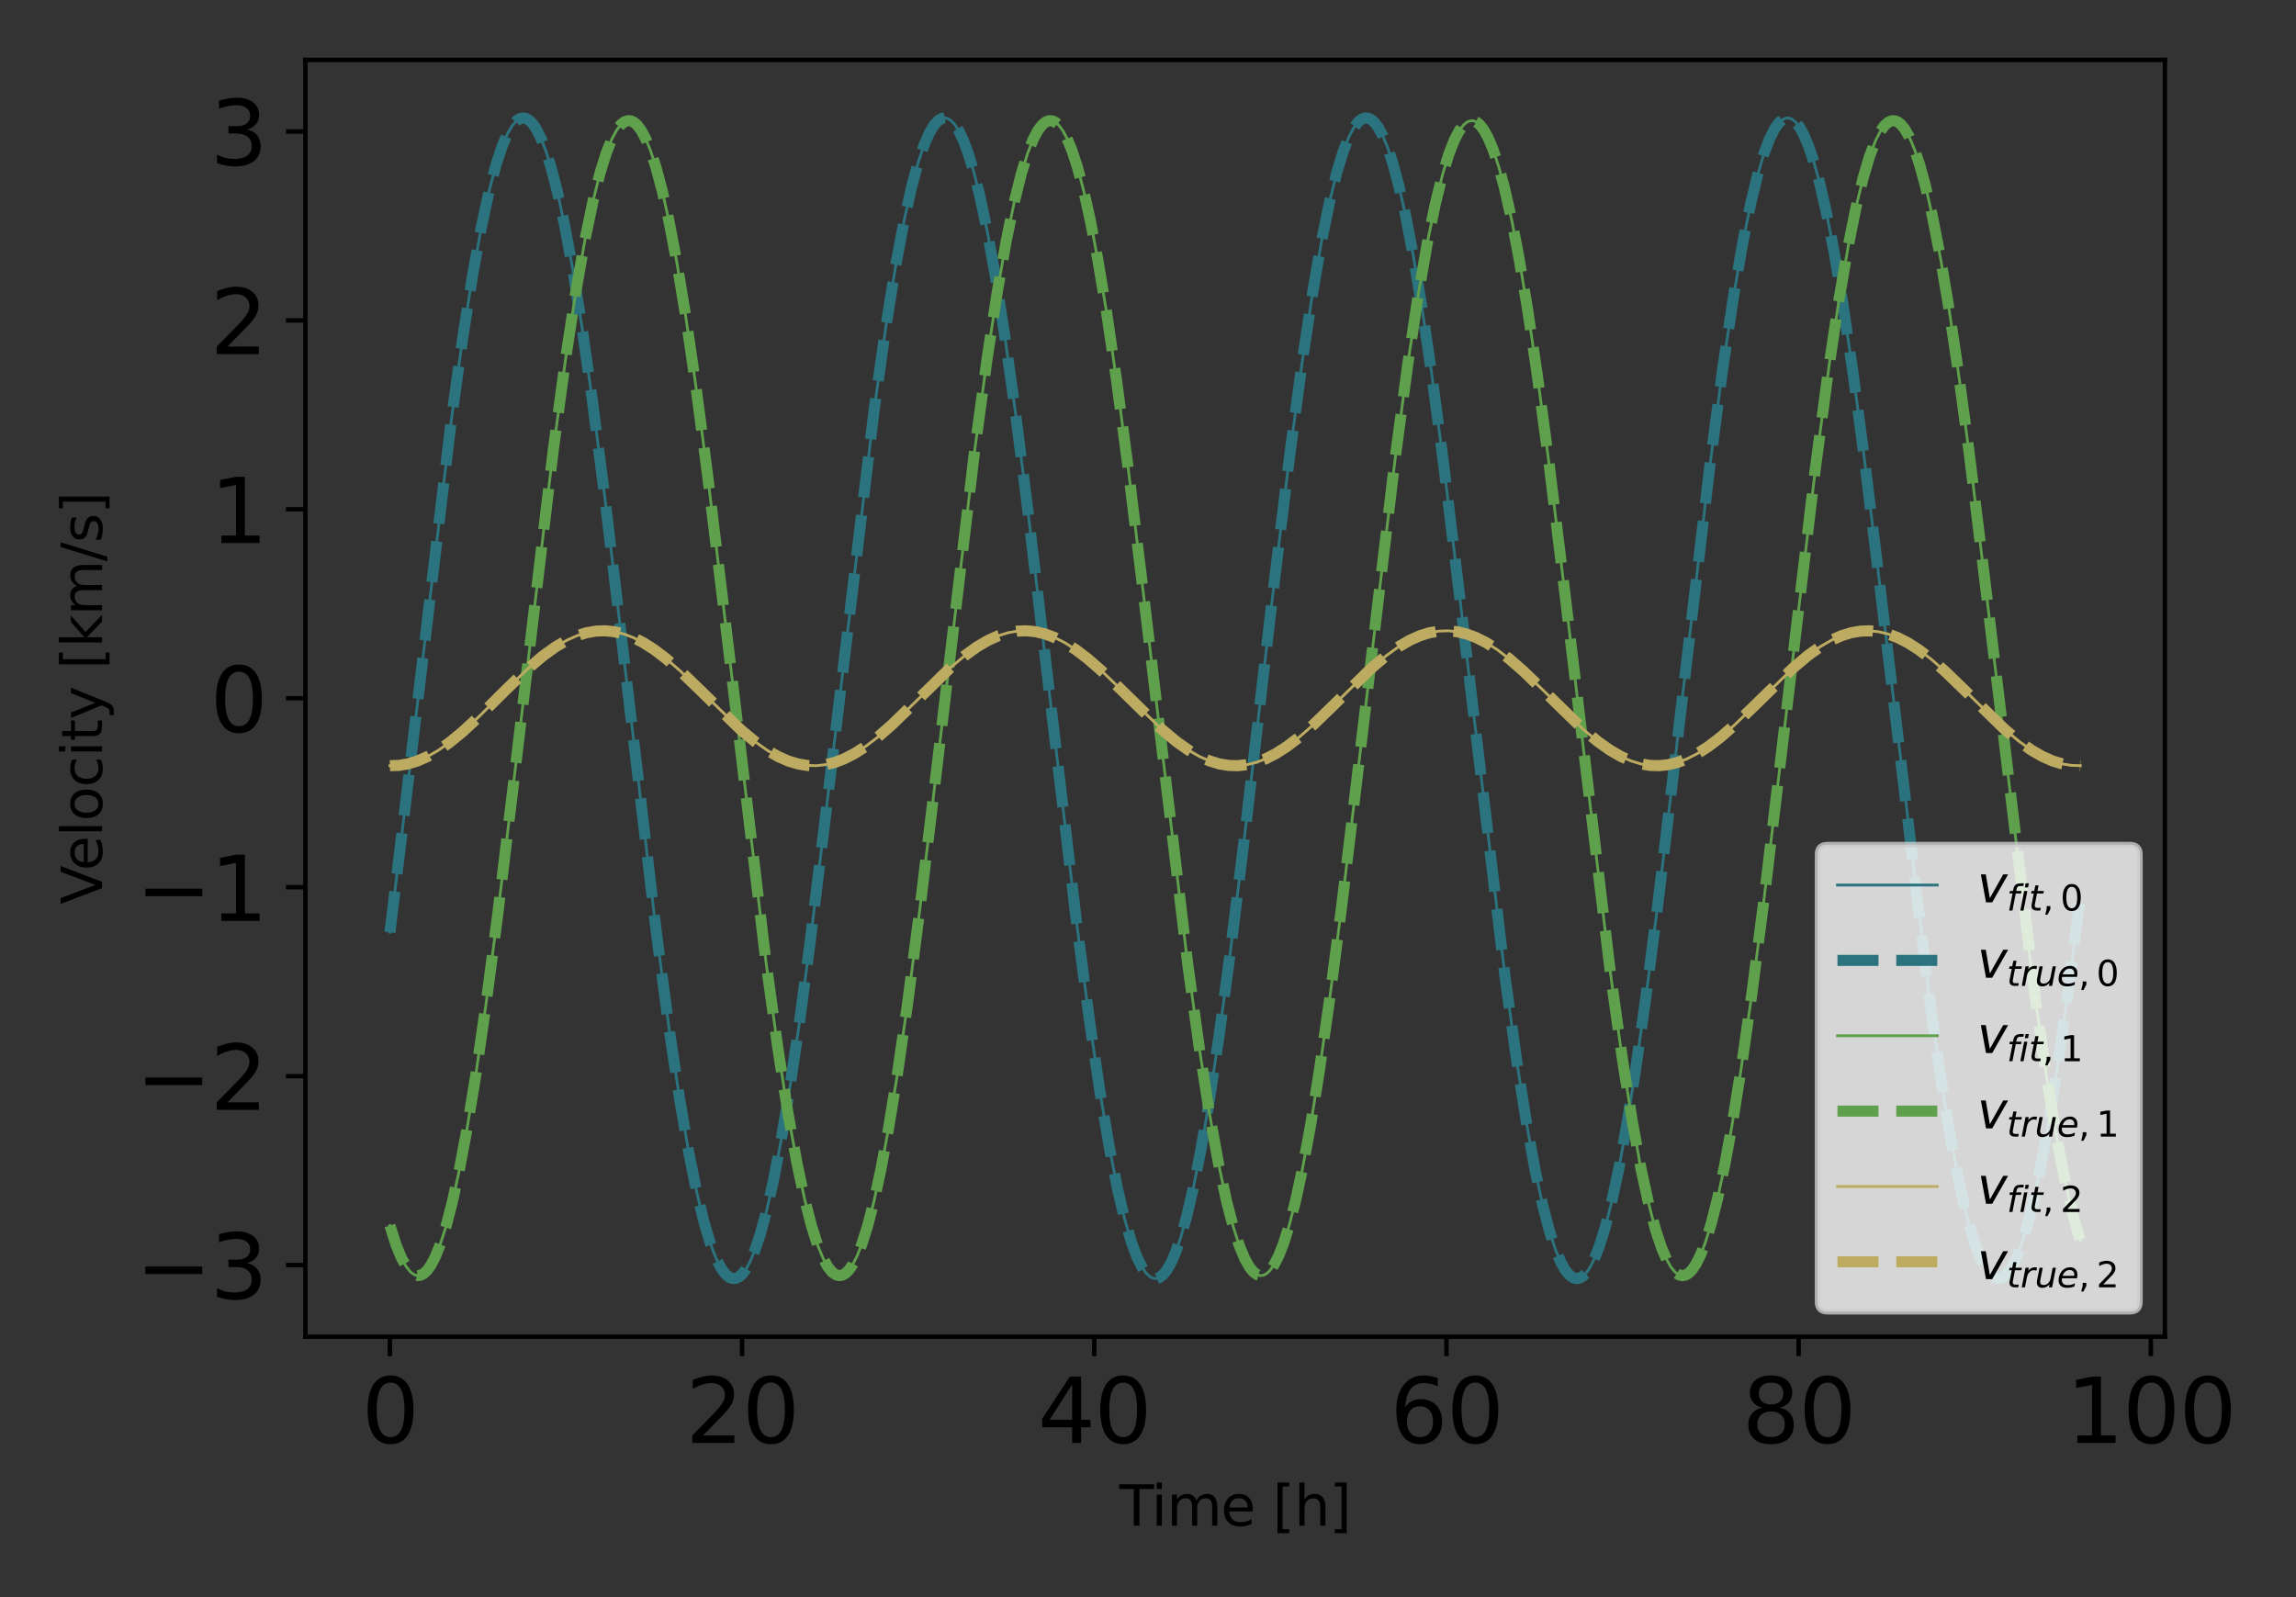 <?xml version="1.0" encoding="utf-8" standalone="no"?>
<!DOCTYPE svg PUBLIC "-//W3C//DTD SVG 1.1//EN"
  "http://www.w3.org/Graphics/SVG/1.1/DTD/svg11.dtd">
<svg xmlns:xlink="http://www.w3.org/1999/xlink" width="414pt" height="288pt" viewBox="0 0 414 288" xmlns="http://www.w3.org/2000/svg" version="1.1">
 <rect x="0" y="0" width="414" height="288" fill="#333333" stroke="none"/>
 <defs>
  <style type="text/css">*{stroke-linejoin: round; stroke-linecap: butt}</style>
 </defs>
 <g id="figure_1">
  <g id="patch_1">
   <path d="M 0 288 
L 414 288 
L 414 0 
L 0 0 
L 0 288 
z
" style="fill: none"/>
  </g>
  <g id="axes_1">
   <g id="patch_2">
    <path d="M 55.066 241.037 
L 390.361 241.037 
L 390.361 10.8 
L 55.066 10.8 
L 55.066 241.037 
z
" style="fill: none"/>
   </g>
   <g id="matplotlib.axis_1">
    <g id="xtick_1">
     <g id="line2d_1">
      <defs>
       <path id="m5fdd653223" d="M 0 0 
L 0 3.5 
" style="stroke: #000000; stroke-width: 0.8"/>
      </defs>
      <g>
       <use xlink:href="#m5fdd653223" x="70.306" y="241.037" style="stroke: #000000; stroke-width: 0.8"/>
      </g>
     </g>
     <g id="text_1">
      <!-- 0 -->
      <g transform="translate(65.216 260.194) scale(0.16 -0.16)">
       <defs>
        <path id="DejaVuSans-30" d="M 2034 4250 
Q 1547 4250 1301 3770 
Q 1056 3291 1056 2328 
Q 1056 1369 1301 889 
Q 1547 409 2034 409 
Q 2525 409 2770 889 
Q 3016 1369 3016 2328 
Q 3016 3291 2770 3770 
Q 2525 4250 2034 4250 
z
M 2034 4750 
Q 2819 4750 3233 4129 
Q 3647 3509 3647 2328 
Q 3647 1150 3233 529 
Q 2819 -91 2034 -91 
Q 1250 -91 836 529 
Q 422 1150 422 2328 
Q 422 3509 836 4129 
Q 1250 4750 2034 4750 
z
" transform="scale(0.016)"/>
       </defs>
       <use xlink:href="#DejaVuSans-30"/>
      </g>
     </g>
    </g>
    <g id="xtick_2">
     <g id="line2d_2">
      <g>
       <use xlink:href="#m5fdd653223" x="133.809" y="241.037" style="stroke: #000000; stroke-width: 0.8"/>
      </g>
     </g>
     <g id="text_2">
      <!-- 20 -->
      <g transform="translate(123.629 260.194) scale(0.16 -0.16)">
       <defs>
        <path id="DejaVuSans-32" d="M 1228 531 
L 3431 531 
L 3431 0 
L 469 0 
L 469 531 
Q 828 903 1448 1529 
Q 2069 2156 2228 2338 
Q 2531 2678 2651 2914 
Q 2772 3150 2772 3378 
Q 2772 3750 2511 3984 
Q 2250 4219 1831 4219 
Q 1534 4219 1204 4116 
Q 875 4013 500 3803 
L 500 4441 
Q 881 4594 1212 4672 
Q 1544 4750 1819 4750 
Q 2544 4750 2975 4387 
Q 3406 4025 3406 3419 
Q 3406 3131 3298 2873 
Q 3191 2616 2906 2266 
Q 2828 2175 2409 1742 
Q 1991 1309 1228 531 
z
" transform="scale(0.016)"/>
       </defs>
       <use xlink:href="#DejaVuSans-32"/>
       <use xlink:href="#DejaVuSans-30" x="63.623"/>
      </g>
     </g>
    </g>
    <g id="xtick_3">
     <g id="line2d_3">
      <g>
       <use xlink:href="#m5fdd653223" x="197.312" y="241.037" style="stroke: #000000; stroke-width: 0.8"/>
      </g>
     </g>
     <g id="text_3">
      <!-- 40 -->
      <g transform="translate(187.132 260.194) scale(0.16 -0.16)">
       <defs>
        <path id="DejaVuSans-34" d="M 2419 4116 
L 825 1625 
L 2419 1625 
L 2419 4116 
z
M 2253 4666 
L 3047 4666 
L 3047 1625 
L 3713 1625 
L 3713 1100 
L 3047 1100 
L 3047 0 
L 2419 0 
L 2419 1100 
L 313 1100 
L 313 1709 
L 2253 4666 
z
" transform="scale(0.016)"/>
       </defs>
       <use xlink:href="#DejaVuSans-34"/>
       <use xlink:href="#DejaVuSans-30" x="63.623"/>
      </g>
     </g>
    </g>
    <g id="xtick_4">
     <g id="line2d_4">
      <g>
       <use xlink:href="#m5fdd653223" x="260.815" y="241.037" style="stroke: #000000; stroke-width: 0.8"/>
      </g>
     </g>
     <g id="text_4">
      <!-- 60 -->
      <g transform="translate(250.635 260.194) scale(0.16 -0.16)">
       <defs>
        <path id="DejaVuSans-36" d="M 2113 2584 
Q 1688 2584 1439 2293 
Q 1191 2003 1191 1497 
Q 1191 994 1439 701 
Q 1688 409 2113 409 
Q 2538 409 2786 701 
Q 3034 994 3034 1497 
Q 3034 2003 2786 2293 
Q 2538 2584 2113 2584 
z
M 3366 4563 
L 3366 3988 
Q 3128 4100 2886 4159 
Q 2644 4219 2406 4219 
Q 1781 4219 1451 3797 
Q 1122 3375 1075 2522 
Q 1259 2794 1537 2939 
Q 1816 3084 2150 3084 
Q 2853 3084 3261 2657 
Q 3669 2231 3669 1497 
Q 3669 778 3244 343 
Q 2819 -91 2113 -91 
Q 1303 -91 875 529 
Q 447 1150 447 2328 
Q 447 3434 972 4092 
Q 1497 4750 2381 4750 
Q 2619 4750 2861 4703 
Q 3103 4656 3366 4563 
z
" transform="scale(0.016)"/>
       </defs>
       <use xlink:href="#DejaVuSans-36"/>
       <use xlink:href="#DejaVuSans-30" x="63.623"/>
      </g>
     </g>
    </g>
    <g id="xtick_5">
     <g id="line2d_5">
      <g>
       <use xlink:href="#m5fdd653223" x="324.318" y="241.037" style="stroke: #000000; stroke-width: 0.8"/>
      </g>
     </g>
     <g id="text_5">
      <!-- 80 -->
      <g transform="translate(314.138 260.194) scale(0.16 -0.16)">
       <defs>
        <path id="DejaVuSans-38" d="M 2034 2216 
Q 1584 2216 1326 1975 
Q 1069 1734 1069 1313 
Q 1069 891 1326 650 
Q 1584 409 2034 409 
Q 2484 409 2743 651 
Q 3003 894 3003 1313 
Q 3003 1734 2745 1975 
Q 2488 2216 2034 2216 
z
M 1403 2484 
Q 997 2584 770 2862 
Q 544 3141 544 3541 
Q 544 4100 942 4425 
Q 1341 4750 2034 4750 
Q 2731 4750 3128 4425 
Q 3525 4100 3525 3541 
Q 3525 3141 3298 2862 
Q 3072 2584 2669 2484 
Q 3125 2378 3379 2068 
Q 3634 1759 3634 1313 
Q 3634 634 3220 271 
Q 2806 -91 2034 -91 
Q 1263 -91 848 271 
Q 434 634 434 1313 
Q 434 1759 690 2068 
Q 947 2378 1403 2484 
z
M 1172 3481 
Q 1172 3119 1398 2916 
Q 1625 2713 2034 2713 
Q 2441 2713 2670 2916 
Q 2900 3119 2900 3481 
Q 2900 3844 2670 4047 
Q 2441 4250 2034 4250 
Q 1625 4250 1398 4047 
Q 1172 3844 1172 3481 
z
" transform="scale(0.016)"/>
       </defs>
       <use xlink:href="#DejaVuSans-38"/>
       <use xlink:href="#DejaVuSans-30" x="63.623"/>
      </g>
     </g>
    </g>
    <g id="xtick_6">
     <g id="line2d_6">
      <g>
       <use xlink:href="#m5fdd653223" x="387.821" y="241.037" style="stroke: #000000; stroke-width: 0.8"/>
      </g>
     </g>
     <g id="text_6">
      <!-- 100 -->
      <g transform="translate(372.551 260.194) scale(0.16 -0.16)">
       <defs>
        <path id="DejaVuSans-31" d="M 794 531 
L 1825 531 
L 1825 4091 
L 703 3866 
L 703 4441 
L 1819 4666 
L 2450 4666 
L 2450 531 
L 3481 531 
L 3481 0 
L 794 0 
L 794 531 
z
" transform="scale(0.016)"/>
       </defs>
       <use xlink:href="#DejaVuSans-31"/>
       <use xlink:href="#DejaVuSans-30" x="63.623"/>
       <use xlink:href="#DejaVuSans-30" x="127.246"/>
      </g>
     </g>
    </g>
    <g id="text_7">
     <!-- Time [h] -->
     <g transform="translate(201.82 275.12) scale(0.1 -0.1)">
      <defs>
       <path id="DejaVuSans-54" d="M -19 4666 
L 3928 4666 
L 3928 4134 
L 2272 4134 
L 2272 0 
L 1638 0 
L 1638 4134 
L -19 4134 
L -19 4666 
z
" transform="scale(0.016)"/>
       <path id="DejaVuSans-69" d="M 603 3500 
L 1178 3500 
L 1178 0 
L 603 0 
L 603 3500 
z
M 603 4863 
L 1178 4863 
L 1178 4134 
L 603 4134 
L 603 4863 
z
" transform="scale(0.016)"/>
       <path id="DejaVuSans-6d" d="M 3328 2828 
Q 3544 3216 3844 3400 
Q 4144 3584 4550 3584 
Q 5097 3584 5394 3201 
Q 5691 2819 5691 2113 
L 5691 0 
L 5113 0 
L 5113 2094 
Q 5113 2597 4934 2840 
Q 4756 3084 4391 3084 
Q 3944 3084 3684 2787 
Q 3425 2491 3425 1978 
L 3425 0 
L 2847 0 
L 2847 2094 
Q 2847 2600 2669 2842 
Q 2491 3084 2119 3084 
Q 1678 3084 1418 2786 
Q 1159 2488 1159 1978 
L 1159 0 
L 581 0 
L 581 3500 
L 1159 3500 
L 1159 2956 
Q 1356 3278 1631 3431 
Q 1906 3584 2284 3584 
Q 2666 3584 2933 3390 
Q 3200 3197 3328 2828 
z
" transform="scale(0.016)"/>
       <path id="DejaVuSans-65" d="M 3597 1894 
L 3597 1613 
L 953 1613 
Q 991 1019 1311 708 
Q 1631 397 2203 397 
Q 2534 397 2845 478 
Q 3156 559 3463 722 
L 3463 178 
Q 3153 47 2828 -22 
Q 2503 -91 2169 -91 
Q 1331 -91 842 396 
Q 353 884 353 1716 
Q 353 2575 817 3079 
Q 1281 3584 2069 3584 
Q 2775 3584 3186 3129 
Q 3597 2675 3597 1894 
z
M 3022 2063 
Q 3016 2534 2758 2815 
Q 2500 3097 2075 3097 
Q 1594 3097 1305 2825 
Q 1016 2553 972 2059 
L 3022 2063 
z
" transform="scale(0.016)"/>
       <path id="DejaVuSans-20" transform="scale(0.016)"/>
       <path id="DejaVuSans-5b" d="M 550 4863 
L 1875 4863 
L 1875 4416 
L 1125 4416 
L 1125 -397 
L 1875 -397 
L 1875 -844 
L 550 -844 
L 550 4863 
z
" transform="scale(0.016)"/>
       <path id="DejaVuSans-68" d="M 3513 2113 
L 3513 0 
L 2938 0 
L 2938 2094 
Q 2938 2591 2744 2837 
Q 2550 3084 2163 3084 
Q 1697 3084 1428 2787 
Q 1159 2491 1159 1978 
L 1159 0 
L 581 0 
L 581 4863 
L 1159 4863 
L 1159 2956 
Q 1366 3272 1645 3428 
Q 1925 3584 2291 3584 
Q 2894 3584 3203 3211 
Q 3513 2838 3513 2113 
z
" transform="scale(0.016)"/>
       <path id="DejaVuSans-5d" d="M 1947 4863 
L 1947 -844 
L 622 -844 
L 622 -397 
L 1369 -397 
L 1369 4416 
L 622 4416 
L 622 4863 
L 1947 4863 
z
" transform="scale(0.016)"/>
      </defs>
      <use xlink:href="#DejaVuSans-54"/>
      <use xlink:href="#DejaVuSans-69" x="57.959"/>
      <use xlink:href="#DejaVuSans-6d" x="85.742"/>
      <use xlink:href="#DejaVuSans-65" x="183.154"/>
      <use xlink:href="#DejaVuSans-20" x="244.678"/>
      <use xlink:href="#DejaVuSans-5b" x="276.465"/>
      <use xlink:href="#DejaVuSans-68" x="315.479"/>
      <use xlink:href="#DejaVuSans-5d" x="378.857"/>
     </g>
    </g>
   </g>
   <g id="matplotlib.axis_2">
    <g id="ytick_1">
     <g id="line2d_7">
      <defs>
       <path id="mbe19f69bc1" d="M 0 0 
L -3.5 0 
" style="stroke: #000000; stroke-width: 0.8"/>
      </defs>
      <g>
       <use xlink:href="#mbe19f69bc1" x="55.066" y="228.119" style="stroke: #000000; stroke-width: 0.8"/>
      </g>
     </g>
     <g id="text_8">
      <!-- −3 -->
      <g transform="translate(24.478 234.198) scale(0.16 -0.16)">
       <defs>
        <path id="DejaVuSans-2212" d="M 678 2272 
L 4684 2272 
L 4684 1741 
L 678 1741 
L 678 2272 
z
" transform="scale(0.016)"/>
        <path id="DejaVuSans-33" d="M 2597 2516 
Q 3050 2419 3304 2112 
Q 3559 1806 3559 1356 
Q 3559 666 3084 287 
Q 2609 -91 1734 -91 
Q 1441 -91 1130 -33 
Q 819 25 488 141 
L 488 750 
Q 750 597 1062 519 
Q 1375 441 1716 441 
Q 2309 441 2620 675 
Q 2931 909 2931 1356 
Q 2931 1769 2642 2001 
Q 2353 2234 1838 2234 
L 1294 2234 
L 1294 2753 
L 1863 2753 
Q 2328 2753 2575 2939 
Q 2822 3125 2822 3475 
Q 2822 3834 2567 4026 
Q 2313 4219 1838 4219 
Q 1578 4219 1281 4162 
Q 984 4106 628 3988 
L 628 4550 
Q 988 4650 1302 4700 
Q 1616 4750 1894 4750 
Q 2613 4750 3031 4423 
Q 3450 4097 3450 3541 
Q 3450 3153 3228 2886 
Q 3006 2619 2597 2516 
z
" transform="scale(0.016)"/>
       </defs>
       <use xlink:href="#DejaVuSans-2212"/>
       <use xlink:href="#DejaVuSans-33" x="83.789"/>
      </g>
     </g>
    </g>
    <g id="ytick_2">
     <g id="line2d_8">
      <g>
       <use xlink:href="#mbe19f69bc1" x="55.066" y="194.05" style="stroke: #000000; stroke-width: 0.8"/>
      </g>
     </g>
     <g id="text_9">
      <!-- −2 -->
      <g transform="translate(24.478 200.129) scale(0.16 -0.16)">
       <use xlink:href="#DejaVuSans-2212"/>
       <use xlink:href="#DejaVuSans-32" x="83.789"/>
      </g>
     </g>
    </g>
    <g id="ytick_3">
     <g id="line2d_9">
      <g>
       <use xlink:href="#mbe19f69bc1" x="55.066" y="159.982" style="stroke: #000000; stroke-width: 0.8"/>
      </g>
     </g>
     <g id="text_10">
      <!-- −1 -->
      <g transform="translate(24.478 166.061) scale(0.16 -0.16)">
       <use xlink:href="#DejaVuSans-2212"/>
       <use xlink:href="#DejaVuSans-31" x="83.789"/>
      </g>
     </g>
    </g>
    <g id="ytick_4">
     <g id="line2d_10">
      <g>
       <use xlink:href="#mbe19f69bc1" x="55.066" y="125.913" style="stroke: #000000; stroke-width: 0.8"/>
      </g>
     </g>
     <g id="text_11">
      <!-- 0 -->
      <g transform="translate(37.886 131.992) scale(0.16 -0.16)">
       <use xlink:href="#DejaVuSans-30"/>
      </g>
     </g>
    </g>
    <g id="ytick_5">
     <g id="line2d_11">
      <g>
       <use xlink:href="#mbe19f69bc1" x="55.066" y="91.844" style="stroke: #000000; stroke-width: 0.8"/>
      </g>
     </g>
     <g id="text_12">
      <!-- 1 -->
      <g transform="translate(37.886 97.923) scale(0.16 -0.16)">
       <use xlink:href="#DejaVuSans-31"/>
      </g>
     </g>
    </g>
    <g id="ytick_6">
     <g id="line2d_12">
      <g>
       <use xlink:href="#mbe19f69bc1" x="55.066" y="57.776" style="stroke: #000000; stroke-width: 0.8"/>
      </g>
     </g>
     <g id="text_13">
      <!-- 2 -->
      <g transform="translate(37.886 63.855) scale(0.16 -0.16)">
       <use xlink:href="#DejaVuSans-32"/>
      </g>
     </g>
    </g>
    <g id="ytick_7">
     <g id="line2d_13">
      <g>
       <use xlink:href="#mbe19f69bc1" x="55.066" y="23.707" style="stroke: #000000; stroke-width: 0.8"/>
      </g>
     </g>
     <g id="text_14">
      <!-- 3 -->
      <g transform="translate(37.886 29.786) scale(0.16 -0.16)">
       <use xlink:href="#DejaVuSans-33"/>
      </g>
     </g>
    </g>
    <g id="text_15">
     <!-- Velocity [km/s] -->
     <g transform="translate(18.398 163.079) rotate(-90) scale(0.1 -0.1)">
      <defs>
       <path id="DejaVuSans-56" d="M 1831 0 
L 50 4666 
L 709 4666 
L 2188 738 
L 3669 4666 
L 4325 4666 
L 2547 0 
L 1831 0 
z
" transform="scale(0.016)"/>
       <path id="DejaVuSans-6c" d="M 603 4863 
L 1178 4863 
L 1178 0 
L 603 0 
L 603 4863 
z
" transform="scale(0.016)"/>
       <path id="DejaVuSans-6f" d="M 1959 3097 
Q 1497 3097 1228 2736 
Q 959 2375 959 1747 
Q 959 1119 1226 758 
Q 1494 397 1959 397 
Q 2419 397 2687 759 
Q 2956 1122 2956 1747 
Q 2956 2369 2687 2733 
Q 2419 3097 1959 3097 
z
M 1959 3584 
Q 2709 3584 3137 3096 
Q 3566 2609 3566 1747 
Q 3566 888 3137 398 
Q 2709 -91 1959 -91 
Q 1206 -91 779 398 
Q 353 888 353 1747 
Q 353 2609 779 3096 
Q 1206 3584 1959 3584 
z
" transform="scale(0.016)"/>
       <path id="DejaVuSans-63" d="M 3122 3366 
L 3122 2828 
Q 2878 2963 2633 3030 
Q 2388 3097 2138 3097 
Q 1578 3097 1268 2742 
Q 959 2388 959 1747 
Q 959 1106 1268 751 
Q 1578 397 2138 397 
Q 2388 397 2633 464 
Q 2878 531 3122 666 
L 3122 134 
Q 2881 22 2623 -34 
Q 2366 -91 2075 -91 
Q 1284 -91 818 406 
Q 353 903 353 1747 
Q 353 2603 823 3093 
Q 1294 3584 2113 3584 
Q 2378 3584 2631 3529 
Q 2884 3475 3122 3366 
z
" transform="scale(0.016)"/>
       <path id="DejaVuSans-74" d="M 1172 4494 
L 1172 3500 
L 2356 3500 
L 2356 3053 
L 1172 3053 
L 1172 1153 
Q 1172 725 1289 603 
Q 1406 481 1766 481 
L 2356 481 
L 2356 0 
L 1766 0 
Q 1100 0 847 248 
Q 594 497 594 1153 
L 594 3053 
L 172 3053 
L 172 3500 
L 594 3500 
L 594 4494 
L 1172 4494 
z
" transform="scale(0.016)"/>
       <path id="DejaVuSans-79" d="M 2059 -325 
Q 1816 -950 1584 -1140 
Q 1353 -1331 966 -1331 
L 506 -1331 
L 506 -850 
L 844 -850 
Q 1081 -850 1212 -737 
Q 1344 -625 1503 -206 
L 1606 56 
L 191 3500 
L 800 3500 
L 1894 763 
L 2988 3500 
L 3597 3500 
L 2059 -325 
z
" transform="scale(0.016)"/>
       <path id="DejaVuSans-6b" d="M 581 4863 
L 1159 4863 
L 1159 1991 
L 2875 3500 
L 3609 3500 
L 1753 1863 
L 3688 0 
L 2938 0 
L 1159 1709 
L 1159 0 
L 581 0 
L 581 4863 
z
" transform="scale(0.016)"/>
       <path id="DejaVuSans-2f" d="M 1625 4666 
L 2156 4666 
L 531 -594 
L 0 -594 
L 1625 4666 
z
" transform="scale(0.016)"/>
       <path id="DejaVuSans-73" d="M 2834 3397 
L 2834 2853 
Q 2591 2978 2328 3040 
Q 2066 3103 1784 3103 
Q 1356 3103 1142 2972 
Q 928 2841 928 2578 
Q 928 2378 1081 2264 
Q 1234 2150 1697 2047 
L 1894 2003 
Q 2506 1872 2764 1633 
Q 3022 1394 3022 966 
Q 3022 478 2636 193 
Q 2250 -91 1575 -91 
Q 1294 -91 989 -36 
Q 684 19 347 128 
L 347 722 
Q 666 556 975 473 
Q 1284 391 1588 391 
Q 1994 391 2212 530 
Q 2431 669 2431 922 
Q 2431 1156 2273 1281 
Q 2116 1406 1581 1522 
L 1381 1569 
Q 847 1681 609 1914 
Q 372 2147 372 2553 
Q 372 3047 722 3315 
Q 1072 3584 1716 3584 
Q 2034 3584 2315 3537 
Q 2597 3491 2834 3397 
z
" transform="scale(0.016)"/>
      </defs>
      <use xlink:href="#DejaVuSans-56"/>
      <use xlink:href="#DejaVuSans-65" x="60.658"/>
      <use xlink:href="#DejaVuSans-6c" x="122.182"/>
      <use xlink:href="#DejaVuSans-6f" x="149.965"/>
      <use xlink:href="#DejaVuSans-63" x="211.146"/>
      <use xlink:href="#DejaVuSans-69" x="266.127"/>
      <use xlink:href="#DejaVuSans-74" x="293.91"/>
      <use xlink:href="#DejaVuSans-79" x="333.119"/>
      <use xlink:href="#DejaVuSans-20" x="392.299"/>
      <use xlink:href="#DejaVuSans-5b" x="424.086"/>
      <use xlink:href="#DejaVuSans-6b" x="463.1"/>
      <use xlink:href="#DejaVuSans-6d" x="521.01"/>
      <use xlink:href="#DejaVuSans-2f" x="618.422"/>
      <use xlink:href="#DejaVuSans-73" x="652.113"/>
      <use xlink:href="#DejaVuSans-5d" x="704.213"/>
     </g>
    </g>
   </g>
   <g id="line2d_14">
    <path d="M 70.306 168.108 
L 73.032 145.663 
L 81.358 75.905 
L 83.483 60.609 
L 85.274 49.267 
L 86.835 40.737 
L 88.219 34.352 
L 89.445 29.696 
L 90.53 26.398 
L 91.492 24.143 
L 92.338 22.689 
L 93.079 21.83 
L 93.723 21.401 
L 94.305 21.268 
L 94.861 21.367 
L 95.434 21.7 
L 96.069 22.342 
L 96.775 23.39 
L 97.577 25.005 
L 98.477 27.344 
L 99.491 30.634 
L 100.629 35.12 
L 101.899 41.075 
L 103.328 48.888 
L 104.942 59.001 
L 106.812 72.193 
L 109.061 89.73 
L 112.165 115.858 
L 118.286 167.64 
L 120.615 185.241 
L 122.529 198.091 
L 124.178 207.727 
L 125.633 214.971 
L 126.921 220.31 
L 128.067 224.164 
L 129.082 226.839 
L 129.973 228.604 
L 130.757 229.697 
L 131.445 230.296 
L 132.054 230.545 
L 132.618 230.539 
L 133.183 230.304 
L 133.792 229.797 
L 134.471 228.921 
L 135.229 227.559 
L 136.085 225.544 
L 137.055 222.657 
L 138.14 218.693 
L 139.357 213.36 
L 140.715 206.368 
L 142.25 197.255 
L 144.005 185.438 
L 146.078 169.894 
L 148.724 148.248 
L 157.737 73.025 
L 159.792 58.524 
L 161.539 47.709 
L 163.065 39.584 
L 164.423 33.501 
L 165.622 29.095 
L 166.69 25.972 
L 167.633 23.858 
L 168.462 22.513 
L 169.186 21.735 
L 169.821 21.36 
L 170.394 21.268 
L 170.95 21.404 
L 171.532 21.782 
L 172.175 22.482 
L 172.899 23.617 
L 173.71 25.325 
L 174.627 27.801 
L 175.659 31.261 
L 176.815 35.95 
L 178.111 42.187 
L 179.566 50.33 
L 181.216 60.873 
L 183.13 74.61 
L 185.467 93.088 
L 188.863 121.917 
L 193.987 165.278 
L 196.386 183.619 
L 198.335 196.884 
L 200.011 206.829 
L 201.484 214.293 
L 202.789 219.817 
L 203.945 223.795 
L 204.976 226.595 
L 205.885 228.454 
L 206.679 229.604 
L 207.375 230.247 
L 207.984 230.525 
L 208.548 230.546 
L 209.113 230.339 
L 209.713 229.87 
L 210.374 229.056 
L 211.124 227.762 
L 211.971 225.83 
L 212.923 223.072 
L 213.99 219.268 
L 215.19 214.128 
L 216.53 207.361 
L 218.039 198.558 
L 219.767 187.091 
L 221.796 172.065 
L 224.336 151.479 
L 229.169 110.003 
L 232.494 82.534 
L 234.788 65.371 
L 236.675 52.845 
L 238.307 43.437 
L 239.744 36.383 
L 241.023 31.166 
L 242.161 27.413 
L 243.166 24.819 
L 244.048 23.118 
L 244.824 22.073 
L 245.504 21.508 
L 246.103 21.284 
L 246.668 21.307 
L 247.232 21.558 
L 247.841 22.083 
L 248.52 22.979 
L 249.287 24.382 
L 250.152 26.451 
L 251.122 29.378 
L 252.216 33.42 
L 253.441 38.849 
L 254.809 45.954 
L 256.352 55.197 
L 258.125 67.225 
L 260.224 83.073 
L 262.923 105.272 
L 271.469 176.853 
L 273.568 191.881 
L 275.341 203.043 
L 276.893 211.465 
L 278.269 217.757 
L 279.486 222.334 
L 280.571 225.592 
L 281.524 227.792 
L 282.362 229.206 
L 283.094 230.035 
L 283.738 230.45 
L 284.32 230.569 
L 284.875 230.457 
L 285.457 230.103 
L 286.093 229.442 
L 286.807 228.357 
L 287.61 226.712 
L 288.518 224.316 
L 289.541 220.954 
L 290.688 216.38 
L 291.967 210.323 
L 293.404 202.393 
L 295.036 192.093 
L 296.923 178.694 
L 299.208 160.798 
L 302.418 133.707 
L 308.133 85.382 
L 310.497 67.429 
L 312.429 54.381 
L 314.096 44.571 
L 315.56 37.221 
L 316.856 31.791 
L 318.012 27.86 
L 319.035 25.125 
L 319.934 23.313 
L 320.719 22.196 
L 321.407 21.576 
L 322.016 21.308 
L 322.58 21.296 
L 323.145 21.512 
L 323.744 21.991 
L 324.415 22.828 
L 325.164 24.139 
L 326.011 26.089 
L 326.964 28.868 
L 328.04 32.729 
L 329.239 37.901 
L 330.589 44.751 
L 332.106 53.654 
L 333.843 65.237 
L 335.881 80.395 
L 338.447 101.27 
L 348.122 181.729 
L 350.116 195.501 
L 351.818 205.781 
L 353.309 213.491 
L 354.632 219.224 
L 355.805 223.375 
L 356.845 226.293 
L 357.771 228.264 
L 358.583 229.499 
L 359.288 230.194 
L 359.906 230.511 
L 360.47 230.563 
L 361.026 230.391 
L 361.617 229.966 
L 362.269 229.208 
L 363.002 228 
L 363.831 226.181 
L 364.766 223.565 
L 365.815 219.934 
L 366.988 215.041 
L 368.302 208.566 
L 369.784 200.102 
L 371.477 189.077 
L 373.453 174.676 
L 375.12 161.508 
L 375.12 161.508 
" clip-path="url(#p4425d80530)" style="fill: none; stroke: #2b737e; stroke-width: 0.5; stroke-linecap: square"/>
   </g>
   <g id="line2d_15">
    <path d="M 70.306 168.115 
L 73.04 145.587 
L 81.331 76.107 
L 83.457 60.789 
L 85.256 49.372 
L 86.817 40.827 
L 88.202 34.426 
L 89.428 29.757 
L 90.521 26.422 
L 91.483 24.161 
L 92.329 22.701 
L 93.07 21.838 
L 93.714 21.405 
L 94.296 21.268 
L 94.852 21.364 
L 95.425 21.693 
L 96.051 22.321 
L 96.757 23.36 
L 97.551 24.947 
L 98.45 27.27 
L 99.456 30.511 
L 100.585 34.935 
L 101.855 40.857 
L 103.275 48.584 
L 104.889 58.655 
L 106.75 71.74 
L 108.99 89.162 
L 112.051 114.872 
L 118.357 168.195 
L 120.676 185.674 
L 122.582 198.416 
L 124.231 208.006 
L 125.677 215.166 
L 126.965 220.469 
L 128.103 224.265 
L 129.117 226.917 
L 130.008 228.66 
L 130.784 229.725 
L 131.463 230.306 
L 132.063 230.546 
L 132.627 230.536 
L 133.192 230.299 
L 133.8 229.788 
L 134.479 228.908 
L 135.238 227.542 
L 136.102 225.498 
L 137.073 222.6 
L 138.157 218.624 
L 139.374 213.278 
L 140.742 206.223 
L 142.285 197.032 
L 144.049 185.124 
L 146.13 169.477 
L 148.794 147.649 
L 157.64 73.747 
L 159.713 59.047 
L 161.477 48.062 
L 163.012 39.841 
L 164.37 33.715 
L 165.578 29.238 
L 166.654 26.062 
L 167.598 23.925 
L 168.427 22.559 
L 169.15 21.763 
L 169.785 21.372 
L 170.359 21.266 
L 170.914 21.387 
L 171.496 21.751 
L 172.131 22.423 
L 172.846 23.519 
L 173.657 25.198 
L 174.566 27.615 
L 175.589 31 
L 176.735 35.598 
L 178.023 41.729 
L 179.469 49.748 
L 181.11 60.155 
L 183.006 73.677 
L 185.308 91.783 
L 188.58 119.475 
L 194.075 165.985 
L 196.456 184.129 
L 198.397 197.278 
L 200.064 207.121 
L 201.528 214.5 
L 202.824 219.954 
L 203.98 223.906 
L 205.003 226.66 
L 205.903 228.486 
L 206.696 229.627 
L 207.384 230.255 
L 207.993 230.529 
L 208.557 230.546 
L 209.122 230.335 
L 209.722 229.862 
L 210.392 229.032 
L 211.142 227.728 
L 211.988 225.785 
L 212.941 223.016 
L 214.008 219.2 
L 215.207 214.046 
L 216.548 207.265 
L 218.065 198.393 
L 219.794 186.906 
L 221.822 171.86 
L 224.371 151.184 
L 229.372 108.273 
L 232.609 81.635 
L 234.876 64.751 
L 236.754 52.355 
L 238.377 43.062 
L 239.806 36.107 
L 241.076 30.972 
L 242.205 27.283 
L 243.202 24.74 
L 244.084 23.06 
L 244.851 22.044 
L 245.521 21.498 
L 246.121 21.281 
L 246.685 21.311 
L 247.25 21.57 
L 247.859 22.103 
L 248.538 23.008 
L 249.305 24.421 
L 250.169 26.501 
L 251.148 29.469 
L 252.242 33.532 
L 253.468 38.981 
L 254.844 46.158 
L 256.396 55.487 
L 258.178 67.614 
L 260.286 83.571 
L 263.011 106.03 
L 271.355 175.985 
L 273.471 191.225 
L 275.262 202.574 
L 276.823 211.108 
L 278.199 217.458 
L 279.425 222.12 
L 280.51 225.423 
L 281.471 227.682 
L 282.318 229.14 
L 283.059 230 
L 283.702 230.431 
L 284.284 230.566 
L 284.84 230.468 
L 285.413 230.137 
L 286.04 229.507 
L 286.745 228.464 
L 287.539 226.875 
L 288.439 224.549 
L 289.453 221.273 
L 290.582 216.84 
L 291.852 210.909 
L 293.281 203.123 
L 294.895 193.04 
L 296.756 179.946 
L 298.996 162.524 
L 302.074 136.674 
L 308.327 83.84 
L 310.647 66.356 
L 312.561 53.547 
L 314.21 43.947 
L 315.665 36.734 
L 316.953 31.423 
L 318.1 27.593 
L 319.114 24.939 
L 320.005 23.192 
L 320.781 22.124 
L 321.46 21.54 
L 322.069 21.295 
L 322.633 21.305 
L 323.198 21.543 
L 323.806 22.054 
L 324.485 22.934 
L 325.244 24.3 
L 326.108 26.344 
L 327.078 29.244 
L 328.163 33.221 
L 329.38 38.569 
L 330.747 45.627 
L 332.291 54.822 
L 334.055 66.739 
L 336.136 82.398 
L 338.8 104.246 
L 347.629 178.065 
L 349.701 192.78 
L 351.456 203.723 
L 352.991 211.957 
L 354.349 218.093 
L 355.558 222.577 
L 356.634 225.76 
L 357.577 227.902 
L 358.406 229.271 
L 359.13 230.069 
L 359.765 230.463 
L 360.338 230.571 
L 360.894 230.452 
L 361.476 230.09 
L 362.111 229.42 
L 362.825 228.325 
L 363.637 226.649 
L 364.545 224.235 
L 365.568 220.854 
L 366.715 216.259 
L 368.002 210.134 
L 369.449 202.122 
L 371.089 191.725 
L 372.986 178.215 
L 375.12 161.494 
L 375.12 161.494 
" clip-path="url(#p4425d80530)" style="fill: none; stroke-dasharray: 7.4,3.2; stroke-dashoffset: 0; stroke: #2b737e; stroke-width: 2"/>
   </g>
   <g id="line2d_16">
    <path d="M 70.306 220.998 
L 71.418 224.485 
L 72.397 226.871 
L 73.261 228.43 
L 74.019 229.369 
L 74.681 229.855 
L 75.272 230.027 
L 75.828 229.962 
L 76.401 229.666 
L 77.027 229.075 
L 77.724 228.094 
L 78.509 226.583 
L 79.4 224.355 
L 80.396 221.23 
L 81.516 216.948 
L 82.769 211.239 
L 84.171 203.765 
L 85.759 194.049 
L 87.584 181.439 
L 89.772 164.696 
L 92.682 140.553 
L 99.773 81.068 
L 102.022 64.46 
L 103.883 52.295 
L 105.497 43.144 
L 106.926 36.265 
L 108.188 31.23 
L 109.308 27.619 
L 110.304 25.114 
L 111.177 23.481 
L 111.945 22.487 
L 112.615 21.959 
L 113.215 21.758 
L 113.779 21.802 
L 114.353 22.08 
L 114.97 22.639 
L 115.658 23.58 
L 116.434 25.039 
L 117.307 27.177 
L 118.295 30.215 
L 119.398 34.359 
L 120.632 39.902 
L 122.017 47.18 
L 123.587 56.672 
L 125.386 68.974 
L 127.529 85.243 
L 130.334 108.371 
L 138.078 173.163 
L 140.256 189.018 
L 142.082 200.751 
L 143.67 209.579 
L 145.072 216.185 
L 146.316 221.031 
L 147.427 224.514 
L 148.406 226.894 
L 149.27 228.446 
L 150.02 229.37 
L 150.682 229.855 
L 151.272 230.025 
L 151.828 229.959 
L 152.401 229.661 
L 153.028 229.069 
L 153.724 228.086 
L 154.509 226.573 
L 155.4 224.343 
L 156.397 221.217 
L 157.517 216.933 
L 158.769 211.222 
L 160.172 203.746 
L 161.759 194.028 
L 163.585 181.414 
L 165.772 164.666 
L 168.683 140.518 
L 175.765 81.095 
L 178.014 64.482 
L 179.875 52.314 
L 181.489 43.16 
L 182.918 36.279 
L 184.179 31.241 
L 185.299 27.628 
L 186.296 25.121 
L 187.169 23.486 
L 187.937 22.49 
L 188.607 21.961 
L 189.207 21.758 
L 189.771 21.801 
L 190.344 22.077 
L 190.962 22.635 
L 191.65 23.573 
L 192.426 25.03 
L 193.299 27.165 
L 194.287 30.2 
L 195.389 34.34 
L 196.624 39.878 
L 198.009 47.151 
L 199.579 56.639 
L 201.378 68.935 
L 203.521 85.199 
L 206.326 108.321 
L 214.087 173.254 
L 216.266 189.099 
L 218.092 200.822 
L 219.679 209.64 
L 221.081 216.236 
L 222.325 221.073 
L 223.428 224.522 
L 224.407 226.9 
L 225.271 228.45 
L 226.021 229.371 
L 226.682 229.855 
L 227.273 230.024 
L 227.829 229.956 
L 228.402 229.656 
L 229.028 229.063 
L 229.725 228.078 
L 230.51 226.563 
L 231.401 224.331 
L 232.397 221.202 
L 233.517 216.916 
L 234.77 211.202 
L 236.172 203.724 
L 237.76 194.003 
L 239.586 181.388 
L 241.773 164.639 
L 244.692 140.416 
L 251.748 81.215 
L 253.997 64.592 
L 255.867 52.358 
L 257.481 43.198 
L 258.91 36.312 
L 260.171 31.269 
L 261.291 27.651 
L 262.288 25.14 
L 263.161 23.501 
L 263.928 22.501 
L 264.599 21.968 
L 265.198 21.763 
L 265.763 21.803 
L 266.336 22.076 
L 266.953 22.631 
L 267.641 23.566 
L 268.418 25.019 
L 269.291 27.15 
L 270.279 30.181 
L 271.381 34.316 
L 272.616 39.85 
L 274.001 47.118 
L 275.57 56.602 
L 277.37 68.894 
L 279.513 85.156 
L 282.318 108.278 
L 290.088 173.289 
L 292.266 189.132 
L 294.092 200.852 
L 295.68 209.666 
L 297.082 216.258 
L 298.326 221.091 
L 299.428 224.537 
L 300.407 226.912 
L 301.271 228.459 
L 302.021 229.378 
L 302.683 229.859 
L 303.274 230.027 
L 303.829 229.957 
L 304.403 229.656 
L 305.029 229.061 
L 305.725 228.074 
L 306.51 226.557 
L 307.401 224.323 
L 308.398 221.192 
L 309.518 216.904 
L 310.77 211.188 
L 312.182 203.658 
L 313.778 193.871 
L 315.613 181.177 
L 317.809 164.339 
L 320.746 139.948 
L 327.705 81.544 
L 329.962 64.825 
L 331.832 52.562 
L 333.455 43.327 
L 334.884 36.42 
L 336.154 31.325 
L 337.283 27.67 
L 338.28 25.154 
L 339.153 23.511 
L 339.92 22.507 
L 340.59 21.971 
L 341.19 21.763 
L 341.755 21.8 
L 342.319 22.064 
L 342.936 22.612 
L 343.624 23.54 
L 344.4 24.985 
L 345.274 27.106 
L 346.253 30.097 
L 347.355 34.215 
L 348.59 39.729 
L 349.975 46.978 
L 351.536 56.384 
L 353.326 68.586 
L 355.461 84.745 
L 358.239 107.613 
L 366.185 174.048 
L 368.346 189.693 
L 370.163 201.293 
L 371.742 210 
L 373.136 216.498 
L 374.37 221.254 
L 375.12 223.659 
L 375.12 223.659 
" clip-path="url(#p4425d80530)" style="fill: none; stroke: #5ea04b; stroke-width: 0.5; stroke-linecap: square"/>
   </g>
   <g id="line2d_17">
    <path d="M 70.306 220.991 
L 71.418 224.483 
L 72.397 226.871 
L 73.261 228.431 
L 74.019 229.369 
L 74.681 229.856 
L 75.272 230.028 
L 75.828 229.963 
L 76.401 229.666 
L 77.027 229.075 
L 77.724 228.094 
L 78.509 226.583 
L 79.4 224.355 
L 80.396 221.231 
L 81.516 216.949 
L 82.769 211.241 
L 84.171 203.768 
L 85.759 194.053 
L 87.584 181.443 
L 89.772 164.699 
L 92.682 140.554 
L 99.773 81.064 
L 102.022 64.456 
L 103.883 52.292 
L 105.497 43.141 
L 106.926 36.264 
L 108.188 31.229 
L 109.308 27.618 
L 110.304 25.114 
L 111.177 23.481 
L 111.945 22.488 
L 112.615 21.96 
L 113.215 21.759 
L 113.779 21.803 
L 114.353 22.08 
L 114.97 22.64 
L 115.658 23.581 
L 116.434 25.04 
L 117.307 27.177 
L 118.295 30.215 
L 119.398 34.358 
L 120.632 39.899 
L 122.017 47.176 
L 123.587 56.668 
L 125.386 68.968 
L 127.529 85.237 
L 130.334 108.365 
L 138.087 173.23 
L 140.265 189.079 
L 142.091 200.806 
L 143.679 209.627 
L 145.081 216.225 
L 146.325 221.065 
L 147.436 224.541 
L 148.415 226.915 
L 149.279 228.462 
L 150.029 229.38 
L 150.69 229.861 
L 151.281 230.028 
L 151.837 229.958 
L 152.41 229.656 
L 153.036 229.06 
L 153.733 228.072 
L 154.518 226.554 
L 155.409 224.319 
L 156.406 221.187 
L 157.526 216.896 
L 158.778 211.179 
L 160.189 203.645 
L 161.786 193.856 
L 163.62 181.158 
L 165.816 164.315 
L 168.753 139.919 
L 175.703 81.579 
L 177.961 64.855 
L 179.831 52.587 
L 181.454 43.347 
L 182.883 36.436 
L 184.153 31.337 
L 185.282 27.679 
L 186.278 25.16 
L 187.152 23.514 
L 187.919 22.508 
L 188.589 21.97 
L 189.189 21.76 
L 189.753 21.795 
L 190.318 22.058 
L 190.935 22.605 
L 191.623 23.531 
L 192.399 24.973 
L 193.273 27.092 
L 194.252 30.08 
L 195.354 34.195 
L 196.589 39.707 
L 197.974 46.953 
L 199.535 56.357 
L 201.325 68.556 
L 203.451 84.644 
L 206.22 107.429 
L 214.202 174.137 
L 216.363 189.766 
L 218.18 201.353 
L 219.759 210.049 
L 221.152 216.54 
L 222.387 221.291 
L 223.489 224.695 
L 224.459 227.013 
L 225.315 228.519 
L 226.065 229.416 
L 226.717 229.875 
L 227.308 230.029 
L 227.864 229.947 
L 228.437 229.633 
L 229.063 229.024 
L 229.769 228.007 
L 230.563 226.448 
L 231.454 224.184 
L 232.459 220.99 
L 233.588 216.622 
L 234.849 210.811 
L 236.269 203.169 
L 237.874 193.256 
L 239.727 180.358 
L 241.949 163.226 
L 244.957 138.156 
L 251.528 82.932 
L 253.821 65.822 
L 255.717 53.274 
L 257.357 43.846 
L 258.795 36.818 
L 260.074 31.621 
L 261.212 27.881 
L 262.217 25.296 
L 263.099 23.601 
L 263.875 22.559 
L 264.554 21.997 
L 265.154 21.773 
L 265.719 21.795 
L 266.283 22.045 
L 266.892 22.568 
L 267.571 23.46 
L 268.338 24.857 
L 269.203 26.917 
L 270.173 29.83 
L 271.266 33.855 
L 272.492 39.26 
L 273.868 46.381 
L 275.421 55.646 
L 277.193 67.63 
L 279.292 83.413 
L 282 105.585 
L 290.476 176.231 
L 292.584 191.274 
L 294.366 202.46 
L 295.918 210.863 
L 297.294 217.146 
L 298.52 221.754 
L 299.605 225.012 
L 300.566 227.234 
L 301.404 228.65 
L 302.136 229.485 
L 302.78 229.905 
L 303.362 230.032 
L 303.917 229.928 
L 304.5 229.584 
L 305.135 228.935 
L 305.849 227.866 
L 306.652 226.242 
L 307.56 223.871 
L 308.574 220.573 
L 309.712 216.083 
L 310.991 210.088 
L 312.429 202.23 
L 314.051 192.072 
L 315.93 178.843 
L 318.197 161.215 
L 321.354 134.74 
L 327.272 84.937 
L 329.618 67.248 
L 331.541 54.362 
L 333.199 44.688 
L 334.655 37.447 
L 335.951 32.071 
L 337.098 28.212 
L 338.112 25.53 
L 339.012 23.741 
L 339.797 22.641 
L 340.484 22.035 
L 341.093 21.779 
L 341.658 21.777 
L 342.222 22.002 
L 342.831 22.499 
L 343.501 23.349 
L 344.259 24.69 
L 345.115 26.681 
L 346.076 29.51 
L 347.152 33.398 
L 348.361 38.634 
L 349.719 45.557 
L 351.245 54.538 
L 352.991 66.199 
L 355.046 81.493 
L 357.657 102.705 
L 366.926 179.609 
L 368.955 193.748 
L 370.684 204.308 
L 372.201 212.264 
L 373.541 218.169 
L 374.732 222.467 
L 375.12 223.667 
L 375.12 223.667 
" clip-path="url(#p4425d80530)" style="fill: none; stroke-dasharray: 7.4,3.2; stroke-dashoffset: 0; stroke: #5ea04b; stroke-width: 2"/>
   </g>
   <g id="line2d_18">
    <path d="M 70.306 138.078 
L 71.947 138.019 
L 73.596 137.736 
L 75.29 137.217 
L 77.062 136.438 
L 78.95 135.36 
L 81.022 133.913 
L 83.377 131.988 
L 86.253 129.334 
L 91.342 124.266 
L 95.293 120.484 
L 97.948 118.242 
L 100.188 116.632 
L 102.19 115.46 
L 104.033 114.634 
L 105.771 114.094 
L 107.447 113.803 
L 109.087 113.744 
L 110.728 113.909 
L 112.395 114.302 
L 114.114 114.938 
L 115.931 115.851 
L 117.898 117.094 
L 120.085 118.749 
L 122.634 120.967 
L 126.012 124.226 
L 133.492 131.527 
L 136.102 133.71 
L 138.316 135.28 
L 140.301 136.423 
L 142.135 137.229 
L 143.873 137.753 
L 145.548 138.028 
L 147.189 138.072 
L 148.829 137.893 
L 150.496 137.486 
L 152.225 136.832 
L 154.06 135.896 
L 156.035 134.631 
L 158.24 132.948 
L 160.824 130.684 
L 164.299 127.316 
L 171.32 120.457 
L 173.966 118.225 
L 176.206 116.618 
L 178.208 115.45 
L 180.052 114.627 
L 181.789 114.09 
L 183.465 113.803 
L 185.105 113.747 
L 186.746 113.914 
L 188.413 114.31 
L 190.141 114.954 
L 191.967 115.875 
L 193.934 117.123 
L 196.121 118.782 
L 198.679 121.012 
L 202.084 124.3 
L 209.439 131.482 
L 212.059 133.676 
L 214.281 135.257 
L 216.275 136.409 
L 218.109 137.218 
L 219.847 137.746 
L 221.522 138.023 
L 223.163 138.071 
L 224.803 137.895 
L 226.47 137.491 
L 228.199 136.84 
L 230.025 135.912 
L 232 134.652 
L 234.197 132.98 
L 236.772 130.728 
L 240.221 127.391 
L 247.365 120.415 
L 250.002 118.197 
L 252.233 116.601 
L 254.226 115.442 
L 256.07 114.621 
L 257.807 114.087 
L 259.483 113.803 
L 261.124 113.75 
L 262.764 113.92 
L 264.431 114.319 
L 266.16 114.964 
L 267.985 115.889 
L 269.961 117.145 
L 272.157 118.814 
L 274.724 121.056 
L 278.146 124.365 
L 285.387 131.437 
L 288.015 133.645 
L 290.247 135.237 
L 292.24 136.392 
L 294.083 137.209 
L 295.821 137.739 
L 297.497 138.02 
L 299.137 138.07 
L 300.778 137.897 
L 302.445 137.496 
L 304.173 136.849 
L 305.999 135.924 
L 307.975 134.667 
L 310.171 132.998 
L 312.746 130.749 
L 316.177 127.433 
L 323.4 120.383 
L 326.038 118.169 
L 328.269 116.579 
L 330.262 115.425 
L 332.106 114.609 
L 333.843 114.081 
L 335.519 113.802 
L 337.159 113.753 
L 338.8 113.929 
L 340.467 114.332 
L 342.196 114.983 
L 344.021 115.912 
L 345.997 117.173 
L 348.193 118.846 
L 350.768 121.1 
L 354.217 124.438 
L 361.343 131.399 
L 363.989 133.625 
L 366.221 135.22 
L 368.214 136.379 
L 370.057 137.199 
L 371.795 137.732 
L 373.471 138.016 
L 375.111 138.069 
L 375.12 138.069 
L 375.12 138.069 
" clip-path="url(#p4425d80530)" style="fill: none; stroke: #bdab62; stroke-width: 0.5; stroke-linecap: square"/>
   </g>
   <g id="line2d_19">
    <path d="M 70.306 138.078 
L 71.938 138.02 
L 73.587 137.738 
L 75.281 137.22 
L 77.053 136.442 
L 78.941 135.365 
L 81.014 133.92 
L 83.368 131.996 
L 86.244 129.343 
L 91.298 124.31 
L 95.275 120.499 
L 97.939 118.248 
L 100.179 116.637 
L 102.181 115.465 
L 104.025 114.637 
L 105.762 114.096 
L 107.438 113.804 
L 109.078 113.744 
L 110.719 113.907 
L 112.386 114.299 
L 114.106 114.935 
L 115.923 115.846 
L 117.889 117.088 
L 120.077 118.741 
L 122.626 120.958 
L 125.995 124.208 
L 133.518 131.551 
L 136.129 133.73 
L 138.343 135.297 
L 140.327 136.437 
L 142.162 137.239 
L 143.899 137.76 
L 145.566 138.03 
L 147.206 138.072 
L 148.847 137.89 
L 150.514 137.481 
L 152.243 136.825 
L 154.077 135.886 
L 156.062 134.613 
L 158.267 132.927 
L 160.86 130.651 
L 164.352 127.263 
L 171.285 120.489 
L 173.939 118.246 
L 176.18 116.636 
L 178.182 115.464 
L 180.025 114.636 
L 181.763 114.096 
L 183.438 113.805 
L 185.079 113.746 
L 186.719 113.909 
L 188.386 114.302 
L 190.115 114.942 
L 191.941 115.86 
L 193.908 117.104 
L 196.095 118.76 
L 198.653 120.987 
L 202.039 124.256 
L 209.475 131.514 
L 212.094 133.704 
L 214.317 135.281 
L 216.301 136.423 
L 218.136 137.229 
L 219.873 137.752 
L 221.549 138.027 
L 223.189 138.07 
L 224.83 137.891 
L 226.497 137.483 
L 228.226 136.829 
L 230.06 135.892 
L 232.036 134.628 
L 234.241 132.944 
L 236.825 130.679 
L 240.3 127.312 
L 247.312 120.463 
L 249.966 118.224 
L 252.198 116.624 
L 254.2 115.455 
L 256.043 114.631 
L 257.781 114.094 
L 259.457 113.806 
L 261.097 113.749 
L 262.738 113.916 
L 264.405 114.311 
L 266.133 114.953 
L 267.959 115.874 
L 269.926 117.121 
L 272.113 118.778 
L 274.671 121.007 
L 278.066 124.286 
L 285.449 131.492 
L 288.068 133.685 
L 290.291 135.264 
L 292.284 136.414 
L 294.119 137.222 
L 295.856 137.747 
L 297.532 138.024 
L 299.172 138.069 
L 300.813 137.892 
L 302.48 137.486 
L 304.208 136.834 
L 306.034 135.904 
L 308.01 134.643 
L 310.215 132.962 
L 312.799 130.7 
L 316.265 127.345 
L 323.33 120.446 
L 325.976 118.217 
L 328.207 116.619 
L 330.209 115.451 
L 332.053 114.629 
L 333.79 114.093 
L 335.466 113.807 
L 337.106 113.751 
L 338.747 113.919 
L 340.414 114.316 
L 342.143 114.96 
L 343.968 115.882 
L 345.935 117.13 
L 348.122 118.788 
L 350.68 121.018 
L 354.085 124.306 
L 361.432 131.478 
L 364.051 133.673 
L 366.274 135.254 
L 368.267 136.406 
L 370.102 137.215 
L 371.839 137.743 
L 373.515 138.02 
L 375.12 138.069 
L 375.12 138.069 
" clip-path="url(#p4425d80530)" style="fill: none; stroke-dasharray: 7.4,3.2; stroke-dashoffset: 0; stroke: #bdab62; stroke-width: 2"/>
   </g>
   <g id="patch_3">
    <path d="M 55.066 241.037 
L 55.066 10.8 
" style="fill: none; stroke: #000000; stroke-width: 0.8; stroke-linejoin: miter; stroke-linecap: square"/>
   </g>
   <g id="patch_4">
    <path d="M 390.361 241.037 
L 390.361 10.8 
" style="fill: none; stroke: #000000; stroke-width: 0.8; stroke-linejoin: miter; stroke-linecap: square"/>
   </g>
   <g id="patch_5">
    <path d="M 55.066 241.037 
L 390.361 241.037 
" style="fill: none; stroke: #000000; stroke-width: 0.8; stroke-linejoin: miter; stroke-linecap: square"/>
   </g>
   <g id="patch_6">
    <path d="M 55.066 10.8 
L 390.361 10.8 
" style="fill: none; stroke: #000000; stroke-width: 0.8; stroke-linejoin: miter; stroke-linecap: square"/>
   </g>
   <g id="legend_1">
    <g id="patch_7">
     <path d="M 329.521 236.537 
L 384.061 236.537 
Q 385.861 236.537 385.861 234.737 
L 385.861 154.105 
Q 385.861 152.305 384.061 152.305 
L 329.521 152.305 
Q 327.721 152.305 327.721 154.105 
L 327.721 234.737 
Q 327.721 236.537 329.521 236.537 
z
" style="fill: #ffffff; opacity: 0.8; stroke: #cccccc; stroke-linejoin: miter"/>
    </g>
    <g id="line2d_20">
     <path d="M 331.321 159.594 
L 340.321 159.594 
L 349.321 159.594 
" style="fill: none; stroke: #2b737e; stroke-width: 0.5; stroke-linecap: square"/>
    </g>
    <g id="text_16">
     <!-- $v_{fit,0}$ -->
     <g transform="translate(356.521 162.744) scale(0.09 -0.09)">
      <defs>
       <path id="DejaVuSans-Oblique-76" d="M 459 3500 
L 1069 3500 
L 1581 525 
L 3256 3500 
L 3866 3500 
L 1875 0 
L 1100 0 
L 459 3500 
z
" transform="scale(0.016)"/>
       <path id="DejaVuSans-Oblique-66" d="M 3059 4863 
L 2969 4384 
L 2419 4384 
Q 2106 4384 1964 4261 
Q 1822 4138 1753 3809 
L 1691 3500 
L 2638 3500 
L 2553 3053 
L 1606 3053 
L 1013 0 
L 434 0 
L 1031 3053 
L 481 3053 
L 563 3500 
L 1113 3500 
L 1159 3744 
Q 1278 4363 1576 4613 
Q 1875 4863 2516 4863 
L 3059 4863 
z
" transform="scale(0.016)"/>
       <path id="DejaVuSans-Oblique-69" d="M 1172 4863 
L 1747 4863 
L 1606 4134 
L 1031 4134 
L 1172 4863 
z
M 909 3500 
L 1484 3500 
L 800 0 
L 225 0 
L 909 3500 
z
" transform="scale(0.016)"/>
       <path id="DejaVuSans-Oblique-74" d="M 2706 3500 
L 2619 3053 
L 1472 3053 
L 1100 1153 
Q 1081 1047 1072 975 
Q 1063 903 1063 863 
Q 1063 663 1183 572 
Q 1303 481 1569 481 
L 2150 481 
L 2053 0 
L 1503 0 
Q 991 0 739 200 
Q 488 400 488 806 
Q 488 878 497 964 
Q 506 1050 525 1153 
L 897 3053 
L 409 3053 
L 500 3500 
L 978 3500 
L 1172 4494 
L 1747 4494 
L 1556 3500 
L 2706 3500 
z
" transform="scale(0.016)"/>
       <path id="DejaVuSans-2c" d="M 750 794 
L 1409 794 
L 1409 256 
L 897 -744 
L 494 -744 
L 750 256 
L 750 794 
z
" transform="scale(0.016)"/>
      </defs>
      <use xlink:href="#DejaVuSans-Oblique-76" transform="translate(0 0.312)"/>
      <use xlink:href="#DejaVuSans-Oblique-66" transform="translate(59.18 -16.094) scale(0.7)"/>
      <use xlink:href="#DejaVuSans-Oblique-69" transform="translate(83.823 -16.094) scale(0.7)"/>
      <use xlink:href="#DejaVuSans-Oblique-74" transform="translate(103.271 -16.094) scale(0.7)"/>
      <use xlink:href="#DejaVuSans-2c" transform="translate(130.718 -16.094) scale(0.7)"/>
      <use xlink:href="#DejaVuSans-30" transform="translate(166.606 -16.094) scale(0.7)"/>
     </g>
    </g>
    <g id="line2d_21">
     <path d="M 331.321 173.183 
L 340.321 173.183 
L 349.321 173.183 
" style="fill: none; stroke-dasharray: 7.4,3.2; stroke-dashoffset: 0; stroke: #2b737e; stroke-width: 2"/>
    </g>
    <g id="text_17">
     <!-- $v_{true,0}$ -->
     <g transform="translate(356.521 176.333) scale(0.09 -0.09)">
      <defs>
       <path id="DejaVuSans-Oblique-72" d="M 2853 2969 
Q 2766 3016 2653 3041 
Q 2541 3066 2413 3066 
Q 1953 3066 1609 2717 
Q 1266 2369 1153 1784 
L 800 0 
L 225 0 
L 909 3500 
L 1484 3500 
L 1375 2956 
Q 1603 3259 1920 3421 
Q 2238 3584 2597 3584 
Q 2691 3584 2781 3573 
Q 2872 3563 2963 3538 
L 2853 2969 
z
" transform="scale(0.016)"/>
       <path id="DejaVuSans-Oblique-75" d="M 428 1388 
L 838 3500 
L 1416 3500 
L 1006 1409 
Q 975 1256 961 1147 
Q 947 1038 947 966 
Q 947 700 1109 554 
Q 1272 409 1569 409 
Q 2031 409 2368 721 
Q 2706 1034 2809 1563 
L 3194 3500 
L 3769 3500 
L 3091 0 
L 2516 0 
L 2631 550 
Q 2388 244 2052 76 
Q 1716 -91 1338 -91 
Q 878 -91 622 161 
Q 366 413 366 863 
Q 366 956 381 1097 
Q 397 1238 428 1388 
z
" transform="scale(0.016)"/>
       <path id="DejaVuSans-Oblique-65" d="M 3078 2063 
Q 3088 2113 3092 2166 
Q 3097 2219 3097 2272 
Q 3097 2653 2873 2875 
Q 2650 3097 2266 3097 
Q 1838 3097 1509 2826 
Q 1181 2556 1013 2059 
L 3078 2063 
z
M 3578 1613 
L 903 1613 
Q 884 1494 878 1425 
Q 872 1356 872 1306 
Q 872 872 1139 634 
Q 1406 397 1894 397 
Q 2269 397 2603 481 
Q 2938 566 3225 728 
L 3116 159 
Q 2806 34 2476 -28 
Q 2147 -91 1806 -91 
Q 1078 -91 686 257 
Q 294 606 294 1247 
Q 294 1794 489 2264 
Q 684 2734 1063 3103 
Q 1306 3334 1642 3459 
Q 1978 3584 2356 3584 
Q 2950 3584 3301 3228 
Q 3653 2872 3653 2272 
Q 3653 2128 3634 1964 
Q 3616 1800 3578 1613 
z
" transform="scale(0.016)"/>
      </defs>
      <use xlink:href="#DejaVuSans-Oblique-76" transform="translate(0 0.312)"/>
      <use xlink:href="#DejaVuSans-Oblique-74" transform="translate(59.18 -16.094) scale(0.7)"/>
      <use xlink:href="#DejaVuSans-Oblique-72" transform="translate(86.626 -16.094) scale(0.7)"/>
      <use xlink:href="#DejaVuSans-Oblique-75" transform="translate(115.405 -16.094) scale(0.7)"/>
      <use xlink:href="#DejaVuSans-Oblique-65" transform="translate(159.771 -16.094) scale(0.7)"/>
      <use xlink:href="#DejaVuSans-2c" transform="translate(202.837 -16.094) scale(0.7)"/>
      <use xlink:href="#DejaVuSans-30" transform="translate(238.726 -16.094) scale(0.7)"/>
     </g>
    </g>
    <g id="line2d_22">
     <path d="M 331.321 186.771 
L 340.321 186.771 
L 349.321 186.771 
" style="fill: none; stroke: #5ea04b; stroke-width: 0.5; stroke-linecap: square"/>
    </g>
    <g id="text_18">
     <!-- $v_{fit,1}$ -->
     <g transform="translate(356.521 189.921) scale(0.09 -0.09)">
      <use xlink:href="#DejaVuSans-Oblique-76" transform="translate(0 0.312)"/>
      <use xlink:href="#DejaVuSans-Oblique-66" transform="translate(59.18 -16.094) scale(0.7)"/>
      <use xlink:href="#DejaVuSans-Oblique-69" transform="translate(83.823 -16.094) scale(0.7)"/>
      <use xlink:href="#DejaVuSans-Oblique-74" transform="translate(103.271 -16.094) scale(0.7)"/>
      <use xlink:href="#DejaVuSans-2c" transform="translate(130.718 -16.094) scale(0.7)"/>
      <use xlink:href="#DejaVuSans-31" transform="translate(166.606 -16.094) scale(0.7)"/>
     </g>
    </g>
    <g id="line2d_23">
     <path d="M 331.321 200.36 
L 340.321 200.36 
L 349.321 200.36 
" style="fill: none; stroke-dasharray: 7.4,3.2; stroke-dashoffset: 0; stroke: #5ea04b; stroke-width: 2"/>
    </g>
    <g id="text_19">
     <!-- $v_{true,1}$ -->
     <g transform="translate(356.521 203.51) scale(0.09 -0.09)">
      <use xlink:href="#DejaVuSans-Oblique-76" transform="translate(0 0.312)"/>
      <use xlink:href="#DejaVuSans-Oblique-74" transform="translate(59.18 -16.094) scale(0.7)"/>
      <use xlink:href="#DejaVuSans-Oblique-72" transform="translate(86.626 -16.094) scale(0.7)"/>
      <use xlink:href="#DejaVuSans-Oblique-75" transform="translate(115.405 -16.094) scale(0.7)"/>
      <use xlink:href="#DejaVuSans-Oblique-65" transform="translate(159.771 -16.094) scale(0.7)"/>
      <use xlink:href="#DejaVuSans-2c" transform="translate(202.837 -16.094) scale(0.7)"/>
      <use xlink:href="#DejaVuSans-31" transform="translate(238.726 -16.094) scale(0.7)"/>
     </g>
    </g>
    <g id="line2d_24">
     <path d="M 331.321 213.948 
L 340.321 213.948 
L 349.321 213.948 
" style="fill: none; stroke: #bdab62; stroke-width: 0.5; stroke-linecap: square"/>
    </g>
    <g id="text_20">
     <!-- $v_{fit,2}$ -->
     <g transform="translate(356.521 217.098) scale(0.09 -0.09)">
      <use xlink:href="#DejaVuSans-Oblique-76" transform="translate(0 0.312)"/>
      <use xlink:href="#DejaVuSans-Oblique-66" transform="translate(59.18 -16.094) scale(0.7)"/>
      <use xlink:href="#DejaVuSans-Oblique-69" transform="translate(83.823 -16.094) scale(0.7)"/>
      <use xlink:href="#DejaVuSans-Oblique-74" transform="translate(103.271 -16.094) scale(0.7)"/>
      <use xlink:href="#DejaVuSans-2c" transform="translate(130.718 -16.094) scale(0.7)"/>
      <use xlink:href="#DejaVuSans-32" transform="translate(166.606 -16.094) scale(0.7)"/>
     </g>
    </g>
    <g id="line2d_25">
     <path d="M 331.321 227.537 
L 340.321 227.537 
L 349.321 227.537 
" style="fill: none; stroke-dasharray: 7.4,3.2; stroke-dashoffset: 0; stroke: #bdab62; stroke-width: 2"/>
    </g>
    <g id="text_21">
     <!-- $v_{true,2}$ -->
     <g transform="translate(356.521 230.687) scale(0.09 -0.09)">
      <use xlink:href="#DejaVuSans-Oblique-76" transform="translate(0 0.312)"/>
      <use xlink:href="#DejaVuSans-Oblique-74" transform="translate(59.18 -16.094) scale(0.7)"/>
      <use xlink:href="#DejaVuSans-Oblique-72" transform="translate(86.626 -16.094) scale(0.7)"/>
      <use xlink:href="#DejaVuSans-Oblique-75" transform="translate(115.405 -16.094) scale(0.7)"/>
      <use xlink:href="#DejaVuSans-Oblique-65" transform="translate(159.771 -16.094) scale(0.7)"/>
      <use xlink:href="#DejaVuSans-2c" transform="translate(202.837 -16.094) scale(0.7)"/>
      <use xlink:href="#DejaVuSans-32" transform="translate(238.726 -16.094) scale(0.7)"/>
     </g>
    </g>
   </g>
  </g>
 </g>
 <defs>
  <clipPath id="p4425d80530">
   <rect x="55.066" y="10.8" width="335.295" height="230.237"/>
  </clipPath>
 </defs>
</svg>
